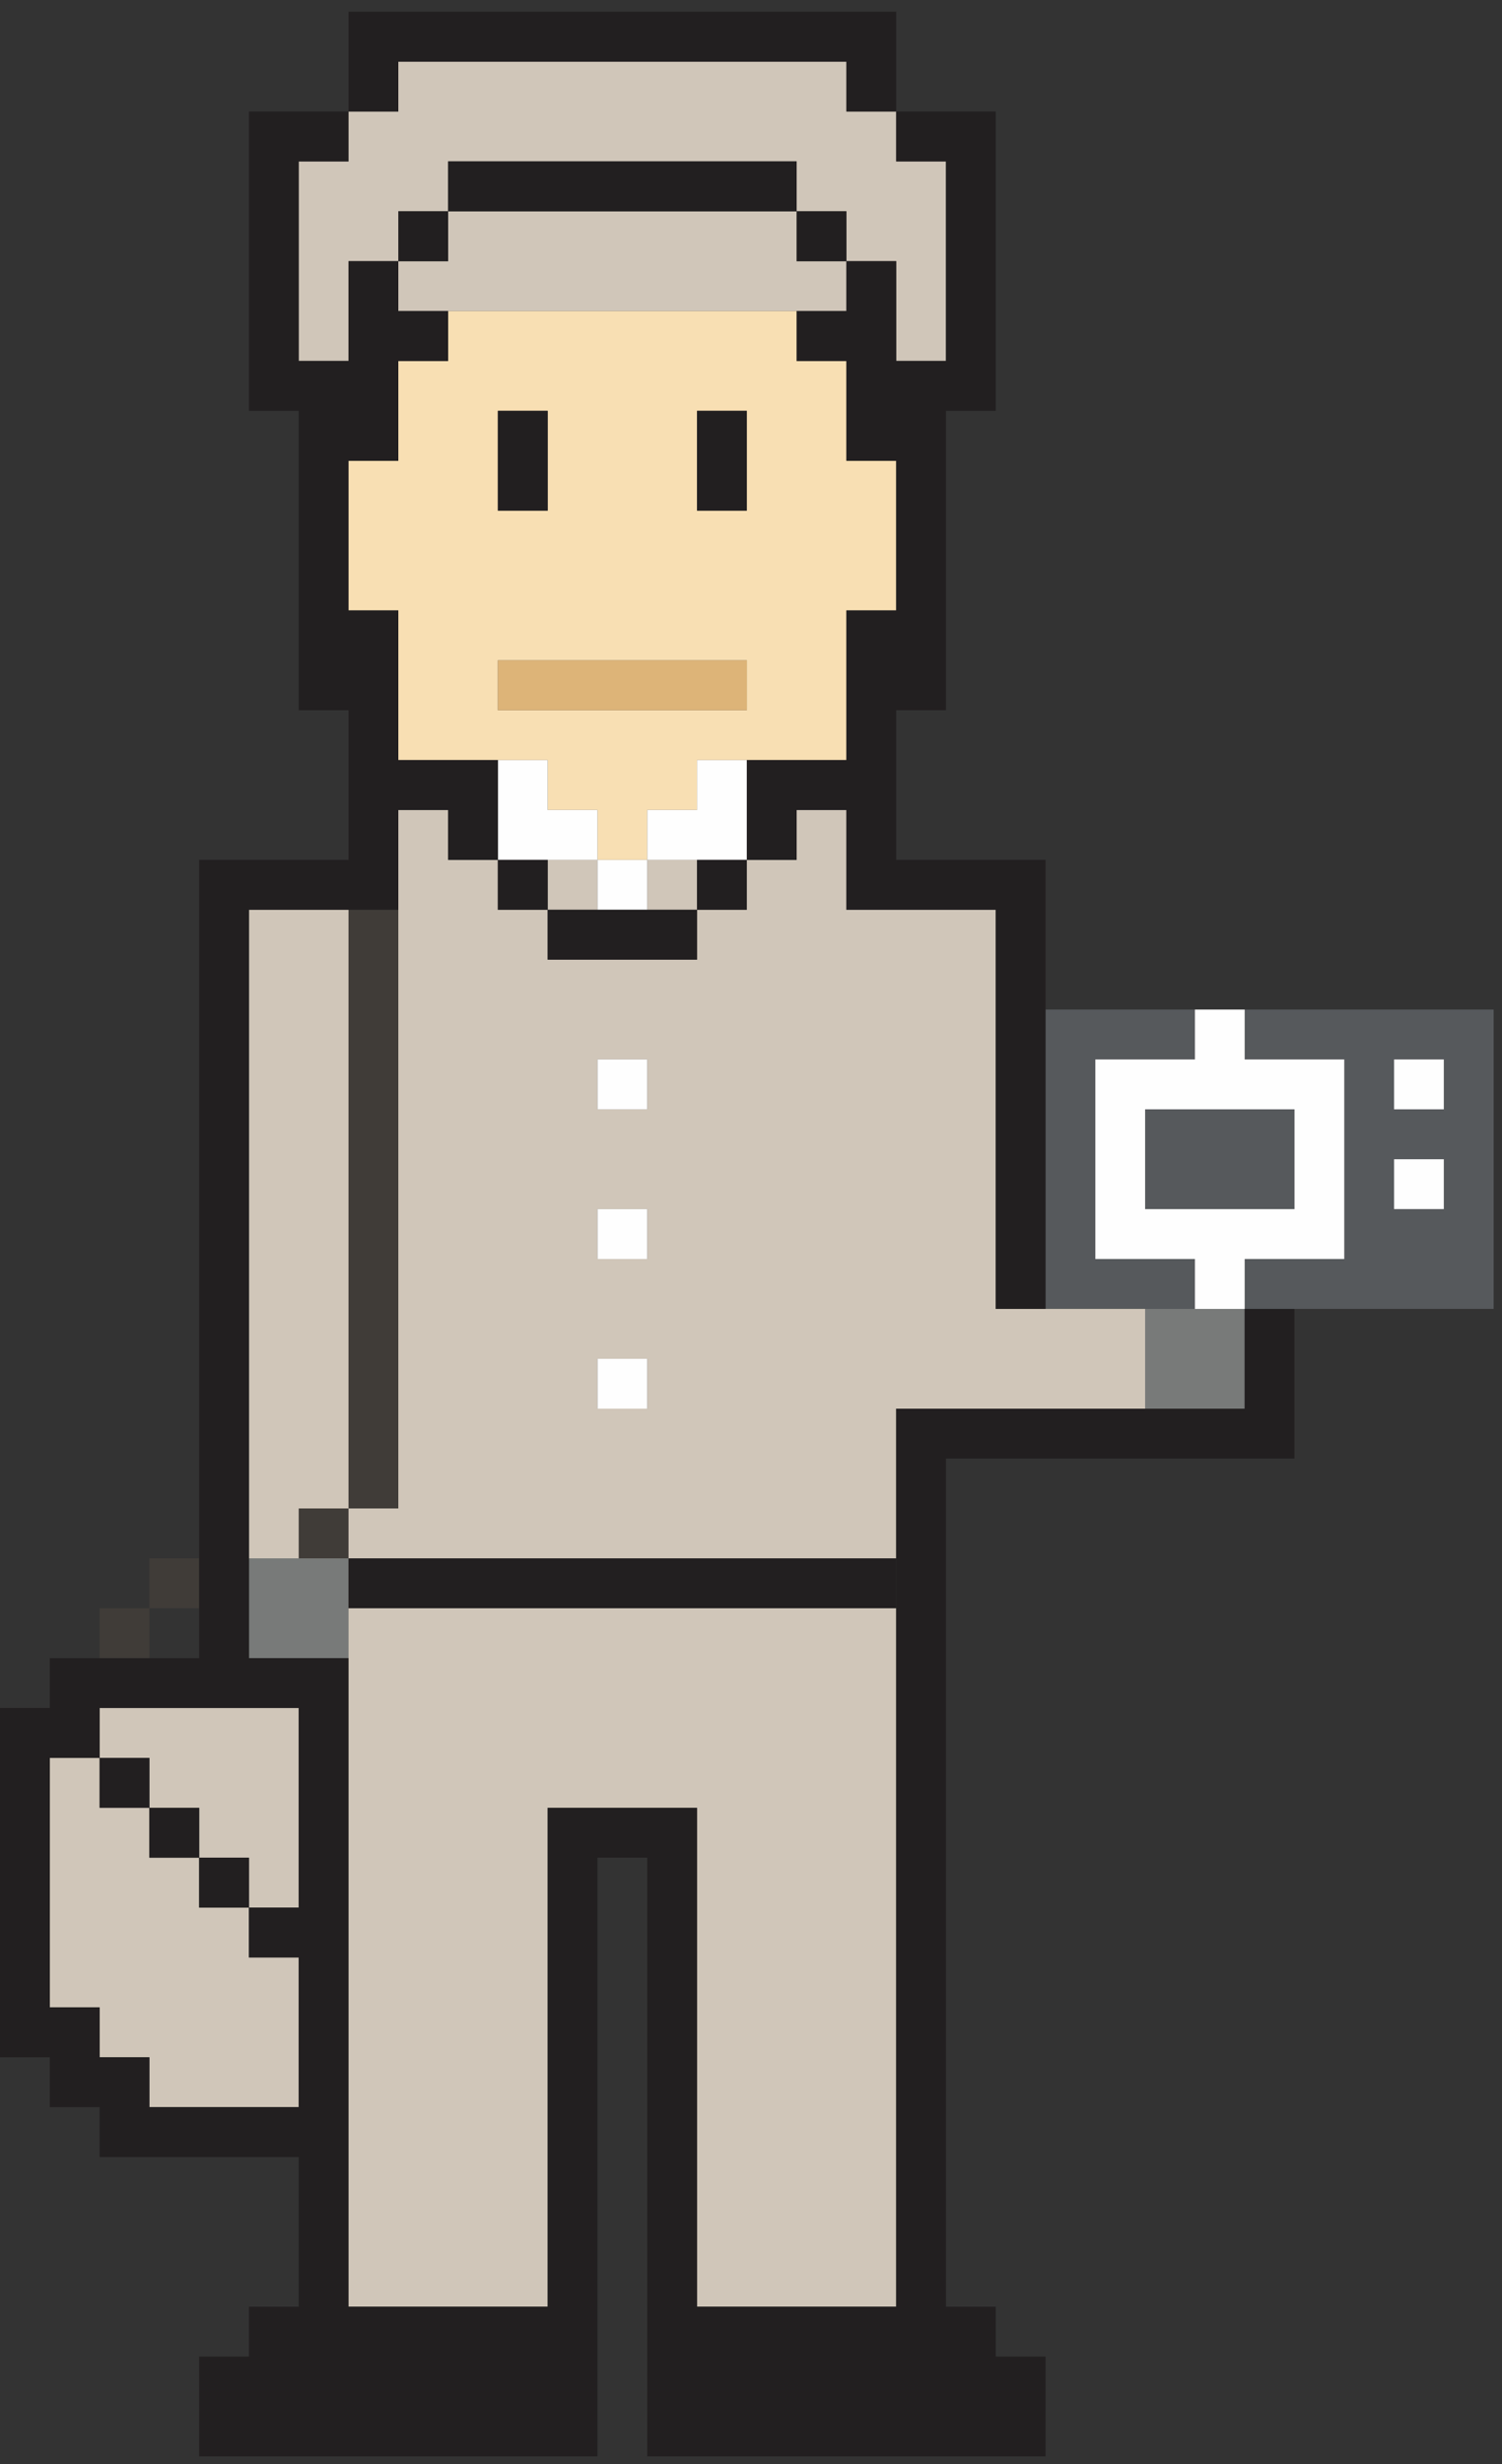 <?xml version="1.0" encoding="UTF-8"?>
<svg width="100px" height="164px" viewBox="0 0 100 164" version="1.1" xmlns="http://www.w3.org/2000/svg" xmlns:xlink="http://www.w3.org/1999/xlink">
    <rect x="0" y="0" width="100" height="164" fill="#333333" stroke="none"/>
    <!-- Generator: Sketch 41.2 (35397) - http://www.bohemiancoding.com/sketch -->
    <title>Page 1</title>
    <desc>Created with Sketch.</desc>
    <defs></defs>
    <g id="ТЕСТ" stroke="none" stroke-width="1" fill="none" fill-rule="evenodd">
        <g id="Продовольств,-есть-акцизн.---Mobile-Portrait" transform="translate(-165, -81)">
            <g id="Group-5" transform="translate(165, 81)">
                <g id="Page-1">
                    <path d="M96.128,67.194 L92.812,67.194 L89.499,67.194 L86.183,67.194 L82.869,67.194 L82.869,70.515 L86.183,70.515 L89.499,70.515 L89.499,73.835 L89.499,77.157 L89.499,80.477 L89.499,83.798 L86.183,83.798 L82.869,83.798 L82.869,87.119 L86.183,87.119 L89.499,87.119 L92.812,87.119 L96.128,87.119 L99.443,87.119 L99.443,67.194 L96.128,67.194 Z M92.812,73.836 L96.128,73.836 L96.128,70.515 L92.812,70.515 L92.812,73.836 Z M92.812,80.477 L96.128,80.477 L96.128,77.157 L92.812,77.157 L92.812,80.477 Z" id="Fill-1" fill="#56595C"></path>
                    <polygon id="Fill-2" fill="#56595C" points="86.184 80.477 86.184 77.157 86.184 73.835 82.869 73.835 79.555 73.835 79.554 73.835 76.24 73.835 76.24 77.157 76.24 80.477 79.554 80.477 79.555 80.477 82.869 80.477"></polygon>
                    <polygon id="Fill-3" fill="#56595C" points="72.925 83.798 72.925 80.477 72.925 77.157 72.925 73.835 72.925 70.515 76.24 70.515 79.555 70.515 79.555 67.194 76.24 67.194 72.925 67.194 69.61 67.194 69.61 70.515 69.61 73.835 69.61 77.157 69.61 80.477 69.61 83.798 69.61 87.119 72.925 87.119 76.24 87.119 79.555 87.119 79.555 83.798 76.24 83.798"></polygon>
                    <polygon id="Fill-4" fill="#403C38" points="23.204 60.552 23.204 63.874 23.204 67.194 23.204 70.515 23.204 73.836 23.204 77.157 23.204 80.477 23.204 83.798 23.204 87.119 23.204 90.44 23.204 93.759 23.204 97.08 23.204 100.401 26.519 100.401 26.519 97.08 26.519 93.759 26.519 90.44 26.519 87.119 26.519 83.798 26.519 80.477 26.519 77.157 26.519 73.836 26.519 70.515 26.519 67.194 26.519 63.874 26.519 60.552"></polygon>
                    <polygon id="Fill-5" fill="#403C38" points="19.89 103.721 23.204 103.721 23.204 100.401 19.89 100.401"></polygon>
                    <polygon id="Fill-6" fill="#403C38" points="9.946 107.042 13.26 107.042 13.26 103.721 9.946 103.721"></polygon>
                    <polygon id="Fill-7" fill="#403C38" points="6.631 110.363 9.946 110.363 9.946 107.042 6.631 107.042"></polygon>
                    <polygon id="Fill-8" fill="#787A79" points="79.555 87.119 79.554 87.119 76.24 87.119 76.24 90.439 76.24 93.76 79.554 93.76 79.555 93.76 82.869 93.76 82.869 90.439 82.869 87.119"></polygon>
                    <polygon id="Fill-9" fill="#787A79" points="16.575 103.721 16.575 107.042 16.575 110.363 19.889 110.363 23.204 110.363 23.204 107.042 23.204 103.721 19.889 103.721"></polygon>
                    <path d="M49.723,14.064 L46.407,14.064 L43.092,14.064 L39.779,14.064 L39.777,14.064 L36.463,14.064 L33.148,14.064 L29.833,14.064 L29.833,17.384 L26.519,17.384 L26.519,14.064 L29.833,14.064 L29.833,10.743 L33.148,10.743 L36.463,10.743 L39.777,10.743 L39.779,10.743 L43.092,10.743 L46.407,10.743 L49.723,10.743 L53.036,10.743 L53.036,14.064 L49.723,14.064 Z M23.204,20.705 L23.204,17.384 L26.518,17.384 L26.518,20.705 L29.833,20.705 L33.148,20.705 L36.463,20.705 L39.777,20.705 L39.779,20.705 L43.092,20.705 L46.407,20.705 L49.723,20.705 L53.036,20.705 L53.037,20.705 L56.351,20.705 L56.351,17.384 L53.037,17.384 L53.037,14.064 L56.351,14.064 L56.351,17.384 L59.667,17.384 L59.667,20.705 L59.667,24.026 L62.981,24.026 L62.981,20.705 L62.981,17.384 L62.981,14.064 L62.981,10.743 L59.667,10.743 L59.667,7.422 L56.351,7.422 L56.351,4.102 L53.037,4.102 L53.036,4.102 L49.723,4.102 L46.407,4.102 L43.092,4.102 L39.779,4.102 L39.777,4.102 L36.463,4.102 L33.148,4.102 L29.833,4.102 L26.518,4.102 L26.518,7.422 L23.204,7.422 L23.204,10.743 L19.889,10.743 L19.889,14.064 L19.889,17.384 L19.889,20.705 L19.889,24.026 L23.204,24.026 L23.204,20.705 Z" id="Fill-10" fill="#D0C6B9"></path>
                    <polygon id="Fill-11" fill="#D0C6B9" points="36.463 60.553 39.778 60.553 39.778 57.233 36.463 57.233"></polygon>
                    <polygon id="Fill-12" fill="#D0C6B9" points="43.092 60.553 46.407 60.553 46.407 57.233 43.092 57.233"></polygon>
                    <path d="M39.778,73.835 L43.092,73.835 L43.092,70.515 L39.778,70.515 L39.778,73.835 Z M39.778,93.76 L43.092,93.76 L43.092,90.439 L39.778,90.439 L39.778,93.76 Z M39.778,83.798 L43.092,83.798 L43.092,80.476 L39.778,80.476 L39.778,83.798 Z M72.925,87.118 L69.61,87.118 L66.296,87.118 L66.296,83.798 L66.296,80.476 L66.296,77.157 L66.296,73.835 L66.296,70.515 L66.296,67.195 L66.296,63.874 L66.296,60.553 L62.981,60.553 L59.666,60.553 L56.351,60.553 L56.351,57.233 L56.351,53.911 L53.036,53.911 L53.036,57.233 L49.722,57.233 L49.722,60.553 L46.407,60.553 L46.407,63.874 L43.092,63.874 L39.778,63.874 L39.777,63.874 L36.463,63.874 L36.463,60.553 L33.147,60.553 L33.147,57.233 L29.834,57.233 L29.834,53.911 L26.519,53.911 L26.519,57.233 L26.519,60.553 L26.519,63.874 L26.519,67.195 L26.519,70.515 L26.519,73.835 L26.519,77.157 L26.519,80.476 L26.519,83.798 L26.519,87.118 L26.519,90.439 L26.519,93.76 L26.519,97.08 L26.519,100.401 L23.204,100.401 L23.204,103.721 L26.519,103.721 L26.52,103.721 L29.834,103.721 L33.147,103.721 L36.463,103.721 L39.777,103.721 L39.778,103.721 L43.092,103.721 L46.407,103.721 L49.722,103.721 L53.036,103.721 L53.037,103.721 L56.351,103.721 L59.666,103.721 L59.666,100.401 L59.666,97.08 L59.666,93.76 L62.981,93.76 L66.295,93.76 L66.296,93.76 L69.61,93.76 L72.925,93.76 L76.24,93.76 L76.24,90.439 L76.24,87.118 L72.925,87.118 Z" id="Fill-13" fill="#D0C6B9"></path>
                    <polygon id="Fill-14" fill="#D0C6B9" points="23.204 93.76 23.204 90.439 23.204 87.118 23.204 83.798 23.204 80.476 23.204 77.157 23.204 73.835 23.204 70.515 23.204 67.194 23.204 63.873 23.204 60.553 19.889 60.553 16.575 60.553 16.575 63.873 16.575 67.194 16.575 70.515 16.575 73.835 16.575 77.157 16.575 80.476 16.575 83.798 16.575 87.118 16.575 90.439 16.575 93.76 16.575 97.08 16.575 100.401 16.575 103.721 19.889 103.721 19.889 100.401 23.204 100.401 23.204 97.08"></polygon>
                    <polygon id="Fill-15" fill="#D0C6B9" points="53.037 107.042 53.036 107.042 49.722 107.042 46.407 107.042 43.092 107.042 39.778 107.042 39.777 107.042 36.463 107.042 33.148 107.042 29.833 107.042 26.519 107.042 26.518 107.042 23.204 107.042 23.204 110.363 23.204 113.683 23.204 117.005 23.204 120.325 23.204 123.646 23.204 126.966 23.204 130.288 23.204 133.608 23.204 136.929 23.204 140.249 23.204 143.569 23.204 146.89 23.204 150.211 23.204 153.531 26.518 153.531 26.519 153.531 29.833 153.531 33.148 153.531 36.463 153.531 36.463 150.211 36.463 146.89 36.463 143.569 36.463 140.249 36.463 136.929 36.463 133.608 36.463 130.288 36.463 126.966 36.463 123.646 36.463 120.325 39.777 120.325 39.778 120.325 43.092 120.325 46.407 120.325 46.407 123.646 46.407 126.966 46.407 130.288 46.407 133.608 46.407 136.929 46.407 140.249 46.407 143.569 46.407 146.89 46.407 150.211 46.407 153.531 49.722 153.531 53.036 153.531 53.037 153.531 56.351 153.531 59.666 153.531 59.666 150.211 59.666 146.89 59.666 143.569 59.666 140.249 59.666 136.929 59.666 133.608 59.666 130.288 59.666 126.966 59.666 123.646 59.666 120.325 59.666 117.005 59.666 113.683 59.666 110.363 59.666 107.042 56.351 107.042"></polygon>
                    <polygon id="Fill-16" fill="#D0C6B9" points="13.26 113.683 13.259 113.683 9.945 113.683 6.631 113.683 6.631 117.004 9.945 117.004 9.945 120.325 13.259 120.325 13.259 123.646 9.945 123.646 9.945 120.325 6.631 120.325 6.631 117.004 3.315 117.004 3.315 120.325 3.315 123.646 3.315 126.966 3.315 130.288 3.315 133.608 6.631 133.608 6.631 136.929 9.945 136.929 9.945 140.25 13.259 140.25 13.26 140.25 16.575 140.25 19.889 140.25 19.889 136.929 19.889 133.608 19.889 130.288 16.575 130.288 16.575 126.966 13.26 126.966 13.26 123.646 16.575 123.646 16.575 126.966 19.889 126.966 19.889 123.646 19.889 120.325 19.889 117.004 19.889 113.683 16.575 113.683"></polygon>
                    <path d="M46.407,47.27 L43.092,47.27 L39.779,47.27 L39.777,47.27 L36.463,47.27 L33.148,47.27 L33.148,43.95 L36.463,43.95 L39.777,43.95 L39.779,43.95 L43.092,43.95 L46.407,43.95 L49.723,43.95 L49.723,47.27 L46.407,47.27 Z M49.723,30.667 L49.723,33.988 L46.407,33.988 L46.407,30.667 L46.407,27.346 L49.723,27.346 L49.723,30.667 Z M33.148,27.346 L36.463,27.346 L36.463,30.667 L36.463,33.988 L33.148,33.988 L33.148,30.667 L33.148,27.346 Z M56.351,27.346 L56.351,24.026 L53.037,24.026 L53.037,20.704 L49.723,20.704 L46.407,20.704 L43.092,20.704 L39.779,20.704 L39.777,20.704 L36.463,20.704 L33.148,20.704 L29.833,20.704 L29.833,24.026 L26.518,24.026 L26.518,27.346 L26.518,30.667 L23.204,30.667 L23.204,33.988 L23.204,37.308 L23.204,40.629 L26.518,40.629 L26.518,43.95 L26.518,47.27 L26.518,50.591 L29.833,50.591 L33.148,50.591 L36.463,50.591 L36.463,53.911 L39.777,53.911 L39.777,57.233 L43.092,57.233 L43.092,53.911 L46.407,53.911 L46.407,50.591 L49.723,50.591 L53.036,50.591 L53.037,50.591 L56.351,50.591 L56.351,47.27 L56.351,43.95 L56.351,40.629 L59.667,40.629 L59.667,37.308 L59.667,33.988 L59.667,30.667 L56.351,30.667 L56.351,27.346 Z" id="Fill-17" fill="#F8DFB3"></path>
                    <polygon id="Fill-18" fill="#DDB478" points="43.092 43.95 39.779 43.95 39.777 43.95 36.463 43.95 33.148 43.95 33.148 47.27 36.463 47.27 39.777 47.27 39.779 47.27 43.092 47.27 46.407 47.27 49.723 47.27 49.723 43.95 46.407 43.95"></polygon>
                    <polygon id="Fill-19" fill="#FEFEFE" points="46.407 53.911 43.092 53.911 43.092 57.233 46.407 57.233 49.723 57.233 49.723 53.911 49.723 50.591 46.407 50.591"></polygon>
                    <polygon id="Fill-20" fill="#FEFEFE" points="39.779 53.911 36.463 53.911 36.463 50.591 33.148 50.591 33.148 53.911 33.148 57.233 36.463 57.233 39.777 57.233 39.777 60.553 43.092 60.553 43.092 57.233 39.779 57.233"></polygon>
                    <polygon id="Fill-21" fill="#FEFEFE" points="39.777 73.835 43.092 73.835 43.092 70.515 39.777 70.515"></polygon>
                    <path d="M86.184,77.157 L86.184,80.477 L82.869,80.477 L79.555,80.477 L79.554,80.477 L76.24,80.477 L76.24,77.157 L76.24,73.835 L79.554,73.835 L79.555,73.835 L82.869,73.835 L86.184,73.835 L86.184,77.157 Z M82.869,70.515 L82.869,67.194 L79.554,67.194 L79.554,70.515 L76.24,70.515 L72.925,70.515 L72.925,73.835 L72.925,77.157 L72.925,80.477 L72.925,83.798 L76.24,83.798 L79.554,83.798 L79.554,87.119 L82.869,87.119 L82.869,83.798 L86.184,83.798 L89.499,83.798 L89.499,80.477 L89.499,77.157 L89.499,73.835 L89.499,70.515 L86.184,70.515 L82.869,70.515 Z" id="Fill-22" fill="#FEFEFE"></path>
                    <polygon id="Fill-23" fill="#FEFEFE" points="92.813 73.835 96.128 73.835 96.128 70.515 92.813 70.515"></polygon>
                    <polygon id="Fill-24" fill="#FEFEFE" points="92.813 80.476 96.128 80.476 96.128 77.157 92.813 77.157"></polygon>
                    <polygon id="Fill-25" fill="#FEFEFE" points="39.777 83.798 43.092 83.798 43.092 80.476 39.777 80.476"></polygon>
                    <polygon id="Fill-26" fill="#FEFEFE" points="39.777 93.76 43.092 93.76 43.092 90.439 39.777 90.439"></polygon>
                    <polygon id="Fill-27" fill="#221F20" points="23.204 0.78 23.204 4.102 23.204 7.422 26.519 7.422 26.519 4.102 29.833 4.102 33.148 4.102 36.463 4.102 39.777 4.102 39.779 4.102 43.091 4.102 46.407 4.102 49.722 4.102 53.035 4.102 53.038 4.102 56.352 4.102 56.352 7.422 59.666 7.422 59.666 4.102 59.666 0.78"></polygon>
                    <polygon id="Fill-28" fill="#221F20" points="62.981 10.743 62.981 14.064 62.981 17.384 62.981 20.705 62.981 24.026 59.666 24.026 59.666 20.705 59.666 17.384 56.351 17.384 56.351 20.705 53.036 20.705 53.036 24.026 56.351 24.026 56.351 27.346 56.351 30.668 59.666 30.668 59.666 33.988 59.666 37.309 59.666 40.629 56.351 40.629 56.351 43.95 56.351 47.27 56.351 50.59 53.037 50.59 53.036 50.59 49.722 50.59 49.722 53.911 49.722 57.232 53.037 57.232 53.037 53.911 56.351 53.911 56.351 57.232 56.351 60.552 59.666 60.552 62.981 60.552 66.295 60.552 66.295 63.874 66.295 67.194 66.295 70.515 66.295 73.835 66.295 77.157 66.295 80.477 66.295 83.798 66.295 87.119 69.61 87.119 69.61 83.798 69.61 80.477 69.61 77.157 69.61 73.835 69.61 70.515 69.61 67.194 69.61 63.874 69.61 60.552 69.61 57.232 66.296 57.232 66.295 57.232 62.981 57.232 59.666 57.232 59.666 53.911 59.666 50.59 59.666 47.27 62.981 47.27 62.981 43.95 62.981 40.629 62.981 37.309 62.981 33.988 62.981 30.668 62.981 27.346 66.296 27.346 66.296 24.026 66.296 20.705 66.296 17.384 66.296 14.064 66.296 10.743 66.296 7.422 62.981 7.422 59.666 7.422 59.666 10.743"></polygon>
                    <polygon id="Fill-29" fill="#221F20" points="36.463 14.064 39.777 14.064 39.779 14.064 43.092 14.064 46.407 14.064 49.723 14.064 53.036 14.064 53.036 17.384 56.351 17.384 56.351 14.064 53.037 14.064 53.037 10.743 49.723 10.743 46.407 10.743 43.092 10.743 39.779 10.743 39.777 10.743 36.463 10.743 33.148 10.743 29.833 10.743 29.833 14.064 33.148 14.064"></polygon>
                    <polygon id="Fill-30" fill="#221F20" points="33.148 30.667 33.148 33.988 36.463 33.988 36.463 30.667 36.463 27.346 33.148 27.346"></polygon>
                    <polygon id="Fill-31" fill="#221F20" points="49.723 30.667 49.723 27.346 46.407 27.346 46.407 30.667 46.407 33.988 49.723 33.988"></polygon>
                    <polygon id="Fill-32" fill="#221F20" points="33.147 60.553 36.463 60.553 36.463 57.233 33.147 57.233"></polygon>
                    <polygon id="Fill-33" fill="#221F20" points="46.407 60.553 49.722 60.553 49.722 57.233 46.407 57.233"></polygon>
                    <polygon id="Fill-34" fill="#221F20" points="39.779 60.552 39.777 60.552 36.463 60.552 36.463 63.874 39.777 63.874 39.779 63.874 43.092 63.874 46.407 63.874 46.407 60.552 43.092 60.552"></polygon>
                    <polygon id="Fill-35" fill="#221F20" points="53.037 103.721 53.036 103.721 49.722 103.721 46.407 103.721 43.092 103.721 39.778 103.721 39.777 103.721 36.463 103.721 33.148 103.721 29.833 103.721 26.519 103.721 26.518 103.721 23.204 103.721 23.204 107.042 26.518 107.042 26.519 107.042 29.833 107.042 33.148 107.042 36.463 107.042 39.777 107.042 39.778 107.042 43.092 107.042 46.407 107.042 49.722 107.042 53.036 107.042 53.037 107.042 56.351 107.042 59.666 107.042 59.666 103.721 56.351 103.721"></polygon>
                    <polygon id="Fill-36" fill="#221F20" points="6.631 120.325 9.946 120.325 9.946 117.005 6.631 117.005"></polygon>
                    <polygon id="Fill-37" fill="#221F20" points="13.26 123.646 13.26 120.325 9.945 120.325 9.945 123.646 13.259 123.646 13.259 126.966 16.575 126.966 16.575 123.646"></polygon>
                    <path d="M19.889,7.422 L16.574,7.422 L16.574,10.743 L16.574,14.064 L16.574,17.384 L16.574,20.705 L16.574,24.026 L16.574,27.346 L19.889,27.346 L19.889,30.668 L19.889,33.987 L19.889,37.309 L19.889,40.629 L19.889,43.95 L19.889,47.271 L23.204,47.271 L23.204,50.59 L23.204,53.912 L23.204,57.232 L19.889,57.232 L16.574,57.232 L13.26,57.232 L13.26,60.553 L13.26,63.874 L13.26,67.194 L13.26,70.515 L13.26,73.835 L13.26,77.157 L13.26,80.477 L13.26,83.797 L13.26,87.119 L13.26,90.439 L13.26,93.76 L13.26,97.081 L13.26,100.4 L13.26,103.722 L13.26,107.042 L13.26,110.364 L9.945,110.364 L6.631,110.364 L3.315,110.364 L3.315,113.683 L0,113.683 L0,117.004 L0,120.326 L0,123.645 L0,126.967 L0,130.287 L0,133.607 L0,136.929 L3.315,136.929 L3.315,140.249 L6.631,140.249 L6.631,143.57 L9.945,143.57 L13.26,143.57 L13.26,143.57 L16.574,143.57 L19.889,143.57 L19.889,146.89 L19.889,150.211 L19.889,153.532 L16.574,153.532 L16.574,156.852 L13.26,156.852 L13.26,160.173 L13.26,163.494 L16.574,163.494 L19.889,163.494 L23.204,163.494 L26.518,163.494 L26.519,163.494 L29.834,163.494 L33.148,163.494 L36.464,163.494 L39.779,163.494 L39.779,160.173 L39.779,156.852 L39.779,153.532 L39.779,150.211 L39.779,146.89 L39.779,143.57 L39.779,140.249 L39.779,136.929 L39.779,133.607 L39.779,130.287 L39.779,126.967 L39.779,123.645 L43.092,123.645 L43.092,126.967 L43.092,130.287 L43.092,133.607 L43.092,136.929 L43.092,140.249 L43.092,143.57 L43.092,146.89 L43.092,150.211 L43.092,153.532 L43.092,156.852 L43.092,160.173 L43.092,163.494 L46.407,163.494 L49.723,163.494 L53.036,163.494 L53.037,163.494 L56.351,163.494 L59.666,163.494 L62.981,163.494 L66.295,163.494 L66.296,163.494 L69.611,163.494 L69.611,160.173 L69.611,156.852 L66.296,156.852 L66.296,153.532 L62.981,153.532 L62.981,150.211 L62.981,146.89 L62.981,143.57 L62.981,140.249 L62.981,136.929 L62.981,133.607 L62.981,130.287 L62.981,126.967 L62.981,123.645 L62.981,120.326 L62.981,117.004 L62.981,113.683 L62.981,110.364 L62.981,107.042 L62.981,103.722 L62.981,100.4 L62.981,97.081 L66.295,97.081 L66.296,97.081 L69.611,97.081 L72.925,97.081 L76.239,97.081 L79.555,97.081 L79.555,97.081 L82.868,97.081 L86.183,97.081 L86.183,93.76 L86.183,90.439 L86.183,87.119 L82.868,87.119 L82.868,90.439 L82.868,93.76 L79.555,93.76 L79.555,93.76 L76.239,93.76 L72.925,93.76 L69.611,93.76 L66.296,93.76 L66.295,93.76 L62.981,93.76 L59.666,93.76 L59.666,97.081 L59.666,100.4 L59.666,103.722 L59.666,107.042 L59.666,110.364 L59.666,113.683 L59.666,117.004 L59.666,120.326 L59.666,123.645 L59.666,126.967 L59.666,130.287 L59.666,133.607 L59.666,136.929 L59.666,140.249 L59.666,143.57 L59.666,146.89 L59.666,150.211 L59.666,153.532 L56.351,153.532 L53.037,153.532 L53.036,153.532 L49.723,153.532 L46.407,153.532 L46.407,150.211 L46.407,146.89 L46.407,143.57 L46.407,140.249 L46.407,136.929 L46.407,133.607 L46.407,130.287 L46.407,126.967 L46.407,123.645 L46.407,120.326 L43.092,120.326 L39.779,120.326 L39.777,120.326 L36.464,120.326 L36.464,123.645 L36.464,126.967 L36.464,130.287 L36.464,133.607 L36.464,136.929 L36.464,140.249 L36.464,143.57 L36.464,146.89 L36.464,150.211 L36.464,153.532 L33.148,153.532 L29.834,153.532 L26.519,153.532 L26.518,153.532 L23.204,153.532 L23.204,150.211 L23.204,146.89 L23.204,143.57 L23.204,140.249 L23.204,136.929 L23.204,133.607 L23.204,130.287 L23.204,126.967 L23.204,123.645 L23.204,120.326 L23.204,117.004 L23.204,113.683 L23.204,110.364 L19.889,110.364 L16.574,110.364 L16.574,107.042 L16.574,103.722 L16.574,100.4 L16.574,97.081 L16.574,93.76 L16.574,90.439 L16.574,87.119 L16.574,83.797 L16.574,80.477 L16.574,77.157 L16.574,73.835 L16.574,70.515 L16.574,67.194 L16.574,63.874 L16.574,60.553 L19.889,60.553 L23.204,60.553 L26.519,60.553 L26.519,57.232 L26.519,53.912 L29.834,53.912 L29.834,57.232 L33.148,57.232 L33.148,53.912 L33.148,50.59 L29.834,50.59 L26.519,50.59 L26.519,47.271 L26.519,43.95 L26.519,40.629 L23.204,40.629 L23.204,37.309 L23.204,33.987 L23.204,30.668 L26.519,30.668 L26.519,27.346 L26.519,24.026 L29.834,24.026 L29.834,20.705 L26.519,20.705 L26.519,17.384 L29.834,17.384 L29.834,14.064 L26.518,14.064 L26.518,17.384 L23.204,17.384 L23.204,20.705 L23.204,24.026 L19.889,24.026 L19.889,20.705 L19.889,17.384 L19.889,14.064 L19.889,10.743 L23.204,10.743 L23.204,7.422 L19.889,7.422 Z M3.315,130.287 L3.315,126.967 L3.315,123.645 L3.315,120.326 L3.315,117.004 L6.631,117.004 L6.631,113.683 L9.945,113.683 L13.26,113.683 L13.26,113.683 L16.574,113.683 L19.889,113.683 L19.889,117.004 L19.889,120.326 L19.889,123.645 L19.889,126.967 L16.574,126.967 L16.574,130.287 L19.889,130.287 L19.889,133.607 L19.889,136.929 L19.889,140.249 L16.574,140.249 L13.26,140.249 L13.26,140.249 L9.945,140.249 L9.945,136.929 L6.631,136.929 L6.631,133.607 L3.315,133.607 L3.315,130.287 Z" id="Fill-38" fill="#221F20"></path>
                </g>
            </g>
        </g>
    </g>
</svg>